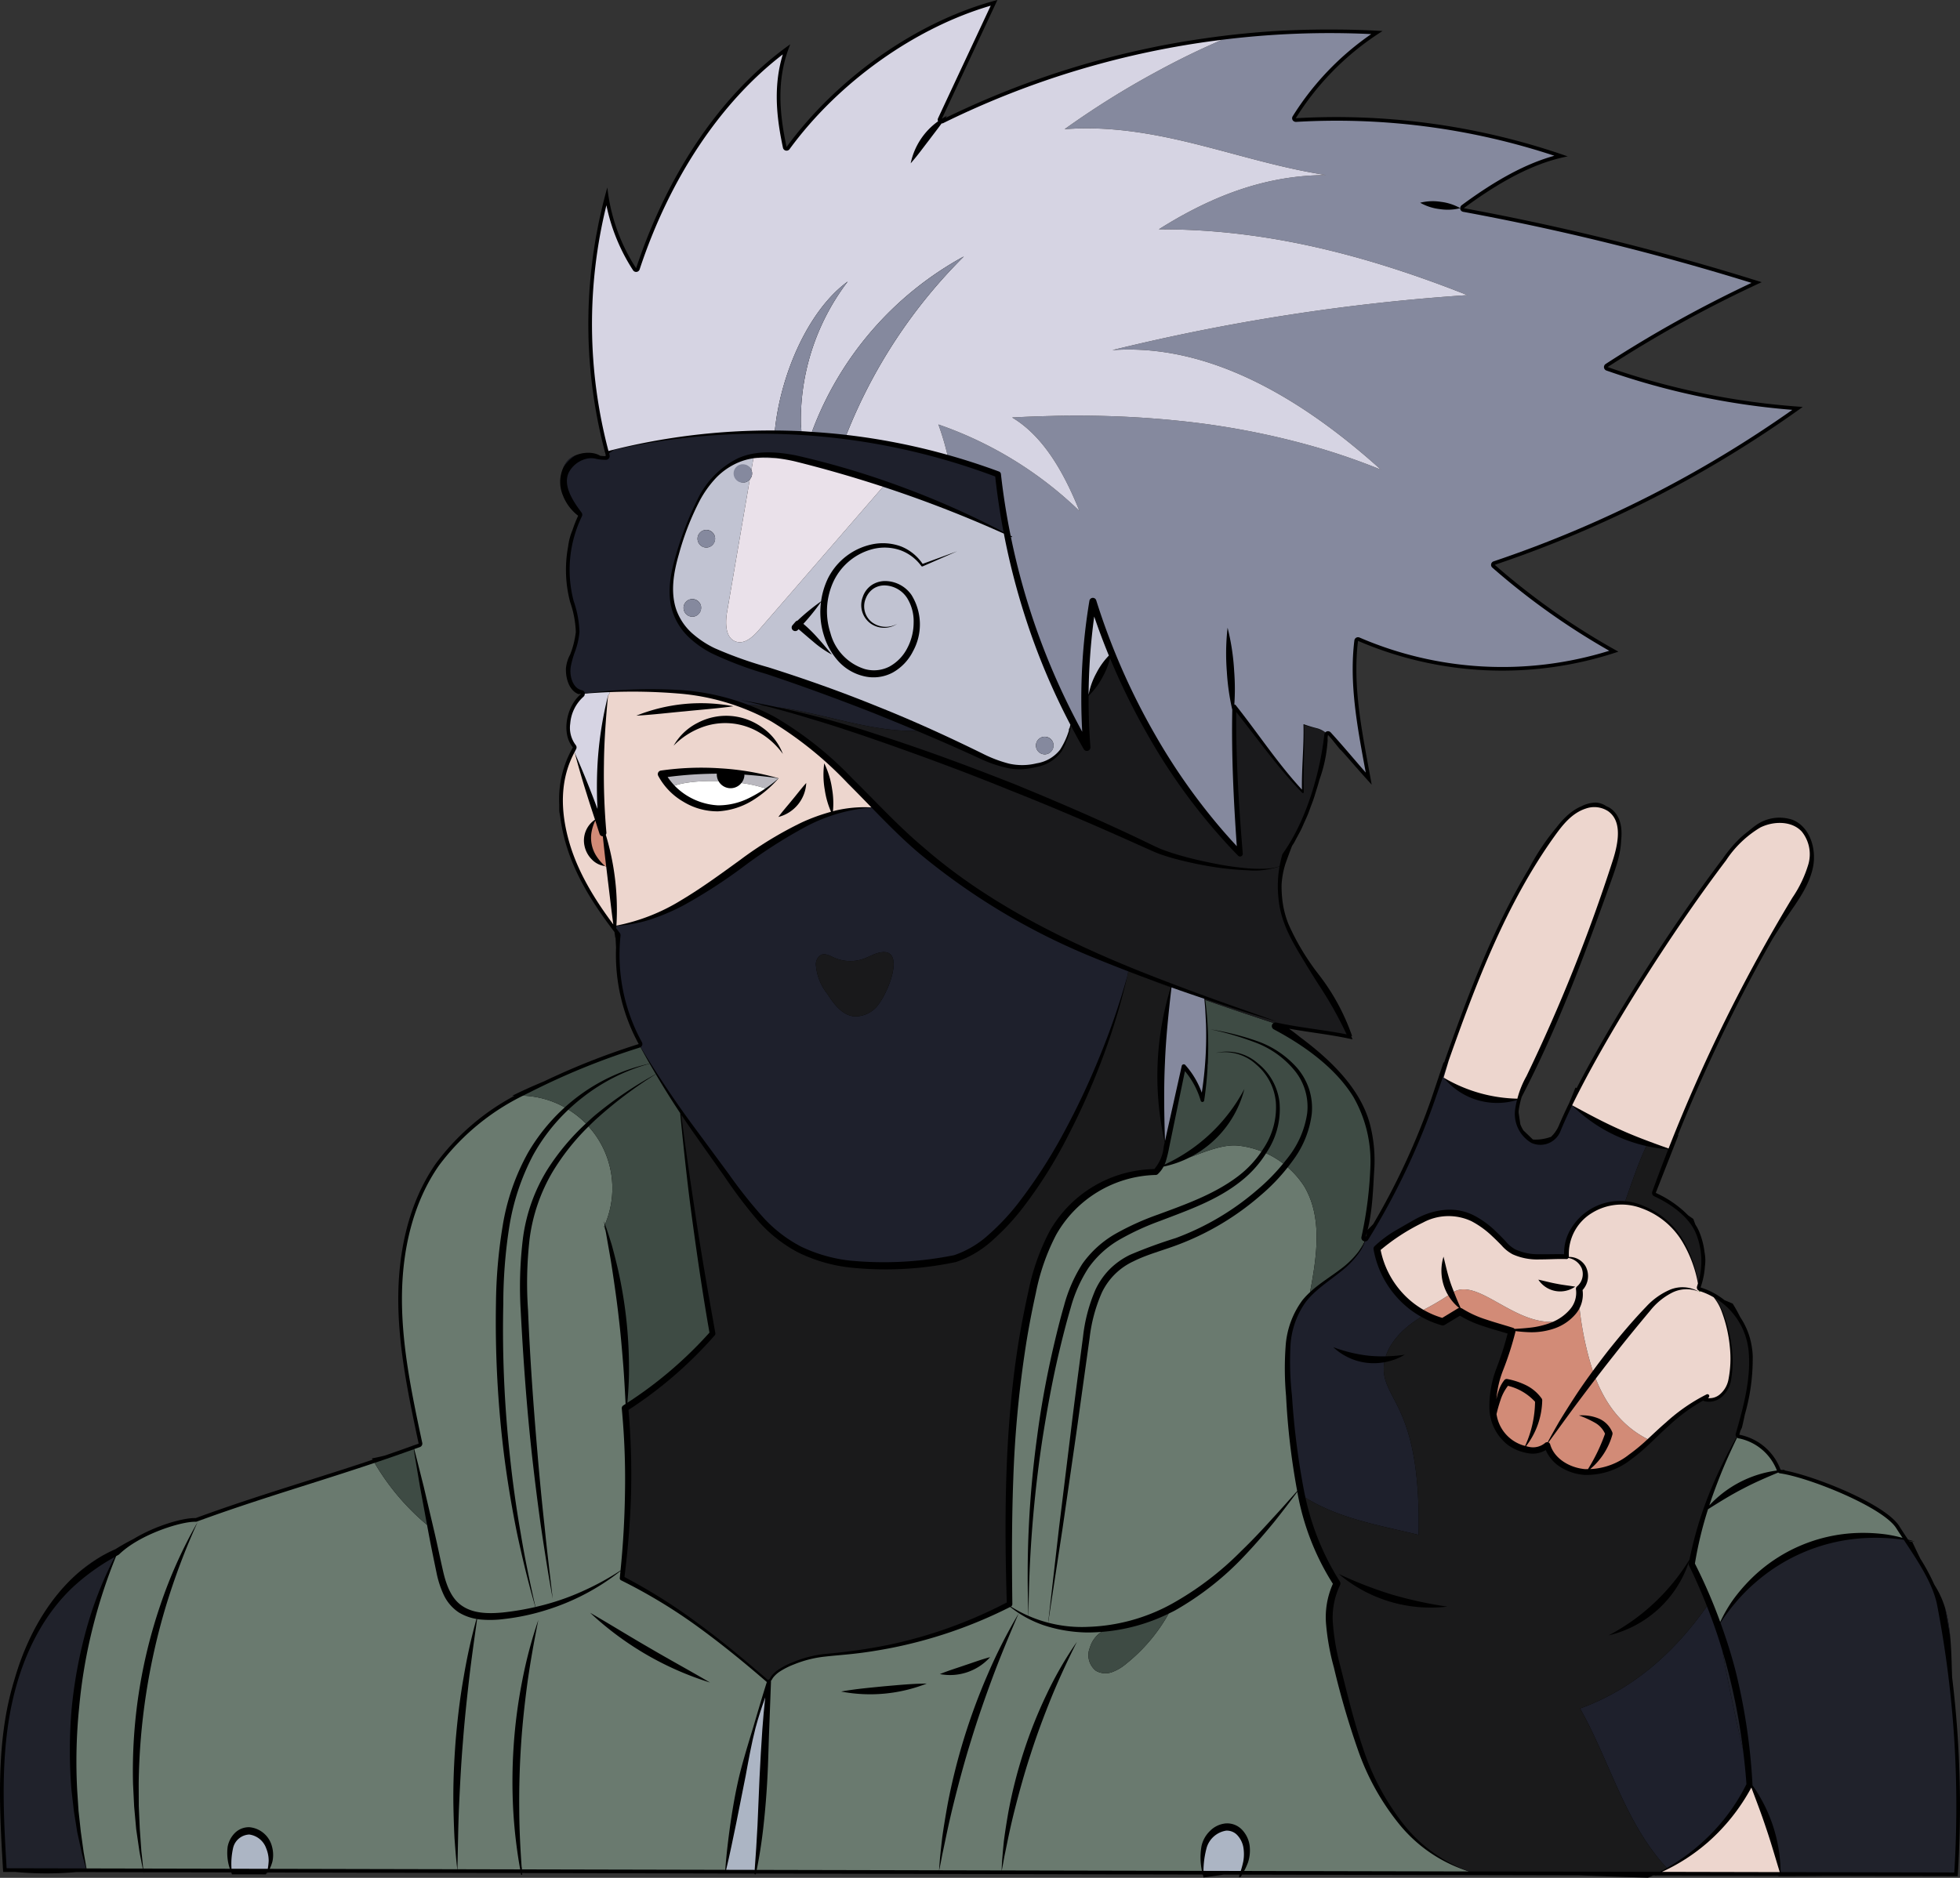<svg xmlns="http://www.w3.org/2000/svg" viewBox="0 0 499.889 479.057"><rect x="0" y="0" width="499.889" height="479.057" fill="#333333" stroke="none"/><defs><style>.cls-1{fill:none;}.cls-2{fill:#6a7a6f;}.cls-3{fill:#3e4b44;}.cls-4{fill:#1a1a1b;}.cls-5{fill:#edd6ce;}.cls-6{fill:#d6d4e3;}.cls-7{fill:#1e202c;}.cls-8{fill:#1a1a1c;}.cls-9{fill:#c1c3d2;}.cls-10{fill:#bab8bf;}.cls-11{fill:#fff;}.cls-12{fill:#25ff0d;}.cls-13{fill:#d28b77;}.cls-14{fill:#20222b;}.cls-15{fill:#85899e;}.cls-16{fill:#19191b;}.cls-17{fill:#eae1ea;}.cls-18{fill:#acb5c4;}</style></defs><g id="katman_2" data-name="katman 2"><g id="katman_1-2" data-name="katman 1"><path d="M499.333,478.195a271.76,271.76,0,0,0-1.453-50.319c-.199-5.122-.174-10.261-1.204-15.276a23.47,23.47,0,0,0-3.326-8.321,51.815,51.815,0,0,0-3.555-6.617c-.625-1.252-1.311-2.673-2.068-4.313-.277-.079-.558-.127-.836-.201l-.078-.118c.527.089,1.057.154,1.581.26-.58-.209-1.177-.36-1.766-.541-.759-1.148-1.505-2.281-2.192-3.376-3.626-5.775-21.954-12.953-29.514-14.298.131-.054.258-.108.39-.163-.273.015-.54.066-.812.089-.12-.019-.264-.05-.377-.066a14.077,14.077,0,0,0-10.524-8.927c.094-.33.186-.662.28-.992.136-.276.265-.554.401-.829l.001-.002s.324-1.353.747-3.371a51.16,51.16,0,0,0,1.996-14.194,13.884,13.884,0,0,0-.157-2.47,18.656,18.656,0,0,0-3.031-8.144,39.032,39.032,0,0,0-1.925-3.445l-2.092-.886a18.626,18.626,0,0,0-6.066-3.221l-.029-.025a19.854,19.854,0,0,0,1.104-5.37,10.636,10.636,0,0,0-.089-3.564,19.845,19.845,0,0,0-1.365-5.28,12.264,12.264,0,0,0-.987-1.848c-.183-.471-.339-.952-.532-1.419l-1.287-.892a27.315,27.315,0,0,0-8.277-5.735l.001-.004,5.776-14.722-.111-.051a417.465,417.465,0,0,1,19.537-41.744q2.221-4.128,4.544-8.202c1.217-1.939,2.447-3.869,3.737-5.756,2.681-3.92,5.623-7.865,6.6-12.513s-.691-10.263-5.056-12.137a10.338,10.338,0,0,0-9.422,1.292c-.642.462-1.262.953-1.863,1.464a27.932,27.932,0,0,0-2.55,2.154c-.103.099-.191.213-.292.314a27.915,27.915,0,0,0-2.382,2.7c-.47.603-.945,1.203-1.366,1.845-13.539,17.858-28.607,41.72-37.324,58.627l-.309-.143s-.679,1.758-1.607,3.957c-.981,2.011-1.819,3.856-2.556,5.58a8.65,8.65,0,0,1-2.055,3.022,11.325,11.325,0,0,1-4.634.695h0l0,0-2.404-2.308a7.596,7.596,0,0,1-.804-1.605l-.441-3.006c.008-.142,0-.282.016-.425a22.859,22.859,0,0,1,.781-3.545c9.308-17.886,16.144-36.466,22.942-55.459,1.155-3.228,2.309-6.596,2.414-9.977.358-3.228-.155-6.35-2.774-8.202a7.277,7.277,0,0,0-.993-.501,5.34,5.34,0,0,0-2.72-.934,8.578,8.578,0,0,0-3.793,1.029c-.107.047-.224.08-.329.13-.029.014-.055.032-.084.046a12.12,12.12,0,0,0-2.019,1.254c-.243.184-.479.376-.71.575a20.367,20.367,0,0,0-2.404,2.479c-.239.289-.472.583-.701.88a59.288,59.288,0,0,0-7.022,10.517c-9.218,15.334-15.606,32.412-21.599,49.401l-.143-.026-3.139,9.351A180.82,180.82,0,0,1,350.23,312.288l-1.436,1.469c1.197-4.642,1.394-10.052,1.652-14.621a37.046,37.046,0,0,0-1.017-12.224c-2.411-9.274-10.191-16.629-17.874-22.354-.904-.745-1.847-1.437-2.788-2.131,5.356.956,11.016,1.56,16.193,2.725l0,0h0c-.102-.283-.237-.578-.351-.866.079.011.16.02.239.031a54.686,54.686,0,0,0-8.625-15.848,61.955,61.955,0,0,1-7.419-12.298c-.065-.158-.14-.311-.202-.47-.019-.045-.035-.092-.054-.137a23.688,23.688,0,0,1-1.542-6.489,27.795,27.795,0,0,1-.14-3.441,21.848,21.848,0,0,1,.977-5.269c.535-1.527,1.101-3.043,1.683-4.552.163-.267.341-.51.5-.782.238-.407.448-.85.677-1.269.411-.754.83-1.498,1.212-2.287.249-.514.469-1.055.705-1.582.329-.731.667-1.452.972-2.203.231-.569.431-1.155.648-1.734.275-.734.56-1.461.812-2.206.205-.606.38-1.218.569-1.829.227-.732.465-1.46.67-2.196.066-.237.125-.473.189-.71a36.46,36.46,0,0,0,2.125-10.115c.204.208.423.399.616.618-.193-.227-.413-.426-.617-.642.007-.205-.011-.4-.01-.602.004-.03.01-.063.014-.093l-.015-.006,0,0c.028-.231.072-.474.097-.704.331.362.635.715.958,1.073l2.144,2.672c.029-.237,4.103,4.651,8.051,8.961l0-.001.001.001c-2.16-12.118-4.992-24.467-3.488-36.684a93.005,93.005,0,0,0,66.409,2.751,180.306,180.306,0,0,1-31.539-22.15,296.779,296.779,0,0,0,78.551-40.284,188.654,188.654,0,0,1-49.758-10.172,311.725,311.725,0,0,1,39.289-21.65,639.207,639.207,0,0,0-75.97-18.88c6.808-5.028,14.715-9.986,22.951-12.359,1.178-.339,2.362-.626,3.551-.852h0l0,0a178.887,178.887,0,0,0-64.671-9.944q-2.342.073-4.684.205A70.067,70.067,0,0,1,352.615,7.918c-2.837-.174-5.674-.278-8.509-.343-.933-.022-1.865-.025-2.798-.035q-3.047-.032-6.089.017c-.891.015-1.782.028-2.674.054-2.796.08-5.589.2-8.376.385l-.04.002c-5.798.386-11.571,1.014-17.311,1.85q-1.604.232-3.204.485c-.893.143-1.786.286-2.677.44q-2.895.498-5.775,1.067c-.393.079-.784.166-1.177.247q-2.723.558-5.43,1.187c-.44.102-.88.202-1.319.307q-6.593,1.567-13.078,3.536c-.209.063-.417.126-.626.19q-6.647,2.037-13.161,4.49-.269.101-.538.203-6.404,2.43-12.659,5.256-.514.232-1.026.466-2.525,1.156-5.023,2.374c.126-.186.255-.362.379-.553v0c-.443.226-.862.486-1.28.746C245.221,19.576,249.37,10.75,254.384,0l0,0V0c-20.798,5.469-41.083,20.14-53.775,37.501-1.93-9.091-2.559-17.603.953-26.208l0,0,0,0c-18.976,13.468-32.019,35.044-39.319,57.14a46.98,46.98,0,0,1-7.343-20.627l0,.001,0-.001q-.589,2.076-1.106,4.167c-.221.891-.416,1.787-.617,2.682-.112.499-.237.995-.343,1.494-.226,1.063-.425,2.13-.624,3.197-.062.336-.136.67-.195,1.007-.201,1.13-.376,2.264-.546,3.398-.041.274-.091.547-.131.822-.17,1.186-.314,2.374-.451,3.562-.026.223-.059.446-.083.669-.133,1.216-.241,2.434-.339,3.653-.016.198-.038.395-.053.593-.094,1.238-.163,2.477-.22,3.717-.008.179-.022.358-.03.537-.053,1.252-.081,2.504-.097,3.757-.002.168-.01.335-.011.502-.011,1.269.002,2.538.028,3.807.003.15.002.3.005.45.031,1.276.087,2.55.156,3.825.008.145.011.289.02.434.074,1.286.173,2.571.286,3.855.012.131.019.262.031.393.118,1.293.26,2.584.418,3.874.015.122.026.243.042.365.162,1.294.348,2.587.549,3.877.018.117.034.234.052.352q.31,1.945.683,3.883c.021.108.039.217.06.326q.377,1.948.819,3.887c.023.1.043.201.066.301q.445,1.948.955,3.884c.018.067.032.134.05.201-.398.104-.799.191-1.197.298.401-.099.804-.177,1.206-.273.081.308.152.618.236.926l-.189.134a8.939,8.939,0,0,1-1.243-.086c-2.399-1.493-6.688-.709-8.482,1.419a8.82,8.82,0,0,0-1.038,8.689,12.004,12.004,0,0,0,3.889,5.187,32.155,32.155,0,0,0-1.459,3.701,14.914,14.914,0,0,0-1.084,4.077,32.213,32.213,0,0,0,.496,14.232,25.874,25.874,0,0,1,1.45,7.646,22.807,22.807,0,0,1-1.447,5.76,9.086,9.086,0,0,0-1.073,3.522c-.082,2.563.8,5.614,3.181,6.565h0c.229-.022.46-.03.689-.051-3.693,2.992-5.166,10.02-2.098,13.645a26.489,26.489,0,0,0-3.472,14.658c-.003.575-.025,1.149.017,1.728.059.466.164.923.238,1.386a44.417,44.417,0,0,0,1.519,7.119c2.427,8.156,7.129,15.431,12.299,22.203.081.537.153,1.072.24,1.611.014-.125.017-.25.03-.375l.141,2.737a47.481,47.481,0,0,0,5.779,24.608,182.408,182.408,0,0,0-24.121,9.51c-2.894,1.203-5.668,2.438-8.18,3.712.205-.017.406-.007.611-.018a60.371,60.371,0,0,0-20.01,17.226c-7.047,10.086-9.684,22.728-9.624,35.032s2.635,24.441,5.197,36.475c-.457.168-.913.322-1.37.488-.032-.118-.06-.237-.092-.355.018.123.041.244.059.367q-3.615,1.312-7.223,2.545c-1.089.275-2.184.525-3.291.722.061.11.129.215.191.324-.836.28-1.672.57-2.508.846-5.076,1.674-10.147,3.278-15.217,4.886-9.125,2.894-18.252,5.803-27.419,9.176-3.113-.121-10.244,1.913-15.844,5.321-1.583.806-3.125,1.671-4.617,2.607-13.229,5.768-21.699,19.149-25.732,33.167a77.453,77.453,0,0,0-2.407,10.397C-.73,451.56.033,464.612.801,477.542l3.091.007a86.26,86.26,0,0,0,15.584.034l2.738.006c.018.062.033.124.051.185l-.033-.185,14.358.031c.026.127.048.254.074.38-.012-.127-.028-.253-.04-.38l22.364.049c.069.162.115.33.19.489l8.635.009c.086-.153.131-.321.208-.478l.081,0c-.029.123-.044.248-.076.371.083-.117.135-.25.213-.37l64.591.141c.023.122.04.246.063.368l.003.016a.132.132,0,0,0,.261-.03l-.014-.353,59.274.129a.201.201,0,0,0,.178.205.204.204,0,0,0,.224-.183l.001-.009,0,0,.003-.014,113.957.248c.067.25.11.504.189.751l0,.001h0l5.162-.74,4.023.009c-.031.088-.054.179-.086.267-.011.022-.011.048-.024.069a.217.217,0,0,0,.023.21c-.022.087-.043.17-.074.282.043-.074.073-.154.114-.23.01.009.012.024.024.031a.229.229,0,0,0,.316-.076l.035-.058c.106-.159.188-.332.288-.494l85.893.187,17.624.6h0l.006-.002c.453-.165.883-.378,1.33-.556l.556.001c-.025.013-.05.027-.075.04.19-.017.38-.023.569-.039l30.884.067c.009.028.017.056.026.083q6.239.009,12.446-.056l33.28.073C499.321,478.484,499.324,478.339,499.333,478.195Zm-150.86-162.976c-.079.129-.154.26-.233.389.132-.389.273-.77.387-1.173C348.579,314.697,348.54,314.962,348.473,315.219Z"/><path class="cls-1" d="M352.199,119.815a168.734,168.734,0,0,0-16.706-5.787,168.736,168.736,0,0,1,16.706,5.787Z"/><path class="cls-1" d="M271.524,32.953l0,0a77.286,77.286,0,0,1,8.772-.152A77.283,77.283,0,0,0,271.524,32.953Z"/><path class="cls-1" d="M283.708,89.313h0q2.403-.17,4.786-.142Q286.111,89.146,283.708,89.313Z"/><path class="cls-1" d="M292.473,34.1c-2.423-.404-4.867-.735-7.34-.968C287.606,33.364,290.05,33.695,292.473,34.1Z"/><path class="cls-1" d="M333.249,43.791c-2.158-.417-4.303-.884-6.44-1.388C328.946,42.906,331.091,43.373,333.249,43.791Z"/><path class="cls-1" d="M270.305,106.065q3.04-.047,6.073-.028Q273.345,106.017,270.305,106.065Z"/><path class="cls-1" d="M270.305,106.065c-.859.013-1.719.046-2.579.067h0C268.586,106.111,269.446,106.078,270.305,106.065Z"/><path class="cls-1" d="M316.638,39.813c-3.352-.897-6.705-1.803-10.075-2.661C309.933,38.01,313.286,38.916,316.638,39.813Z"/><path class="cls-1" d="M294.326,18.646c2.986-1.63,6.001-3.208,9.06-4.697C300.327,15.439,297.312,17.017,294.326,18.646Z"/><path class="cls-1" d="M155.195,115.095c.049.184.092.369.142.553q.609-.431,1.22-.861C156.103,114.889,155.649,114.989,155.195,115.095Z"/><path class="cls-1" d="M311.679,10.147h0c-2.788,1.217-5.559,2.471-8.292,3.802C306.12,12.618,308.891,11.364,311.679,10.147Z"/><path class="cls-2" d="M347.987,316.673a.886.886,0,0,1-.125-.026,17.173,17.173,0,0,1-.922,1.963A11.237,11.237,0,0,0,347.987,316.673Z"/><path class="cls-2" d="M115.639,460.661c-.089-5.507.146-11.016.563-16.508.462-5.489,1.102-10.966,2.065-16.388q1.253-7.457,3.253-14.758a12.728,12.728,0,0,1-4.508-1.665,10.948,10.948,0,0,1-3.88-4.557,24.878,24.878,0,0,1-1.779-5.479c-.76-3.67-1.514-7.279-2.187-10.94l-.251-1.355a60.643,60.643,0,0,1-13.38-15.817c-5.687,1.906-11.354,3.716-16.905,5.476-9.297,2.948-18.912,5.996-28.401,9.487a.853.853,0,0,1-.361.057c-3.641-.093-14.187,3.183-19.463,8.299a.938.938,0,0,1-.214.156c-.197.104-.385.225-.581.332a135.776,135.776,0,0,0-5.853,17.804,132.778,132.778,0,0,0-3.572,20.811,136.701,136.701,0,0,0-.497,21.114l.35,5.282.573,5.268.726,5.258.729,4.115,14.343.031c-.289-1.449-.577-2.898-.845-4.354l-.831-5.726-.52-5.768-.284-5.789A131.239,131.239,0,0,1,40.92,409.394a119.741,119.741,0,0,1,9.474-21.087,174.443,174.443,0,0,0-8.107,21.526,164.625,164.625,0,0,0-6.916,45.202l.024,5.743.253,5.743.408,5.743c.172,1.468.321,2.943.468,4.418l22.098.048a12.633,12.633,0,0,1-.558-5.638,6.769,6.769,0,0,1,1.792-3.438,5.027,5.027,0,0,1,3.807-1.512,6.547,6.547,0,0,1,5.708,4.925,8.024,8.024,0,0,1,.134,3.723,9.328,9.328,0,0,1-.728,1.962l47.85.104c-.322-2.64-.508-5.291-.713-7.944C115.779,466.165,115.694,463.414,115.639,460.661Z"/><path class="cls-2" d="M158.581,359.327a.84.84,0,0,1,.372-.78c.203-.128.4-.265.602-.395-.167-3.18-.332-6.351-.569-9.511-.332-4.147-.674-8.286-1.17-12.409-.452-4.128-1.055-8.237-1.671-12.352-.312-2.057-.663-4.109-1.035-6.16l-.522-2.988a7.155,7.155,0,0,0-.511-1.788c.053-.117.085-.241.136-.359l-.182-1.044c.1.263.181.531.276.795a23.499,23.499,0,0,0-4.2-24.968,58.916,58.916,0,0,0-9.178,11.596,44.948,44.948,0,0,0-5.852,17.051,99.791,99.791,0,0,0-.4,18.279c.495,12.287,1.385,24.561,2.44,36.819q.772,9.196,1.784,18.373c.607,6.126,1.357,12.237,2.067,18.357-1.131-6.057-2.063-12.148-2.979-18.243q-1.282-9.155-2.308-18.346c-1.355-12.256-2.232-24.559-2.876-36.877a101.479,101.479,0,0,1,.585-18.601A44.13,44.13,0,0,1,139.7,298.222a59.635,59.635,0,0,1,9.729-11.607,23.811,23.811,0,0,0-4.45-3.543,47.529,47.529,0,0,0-9.044,11.669,59.125,59.125,0,0,0-6.059,18.317,127.081,127.081,0,0,0-1.51,19.438,296.573,296.573,0,0,0,1.701,39.12q1.022,9.748,2.715,19.42c1.042,6.343,2.362,12.639,3.785,18.918.824-.19,1.645-.391,2.461-.611a62.681,62.681,0,0,0,10.355-3.781,68.176,68.176,0,0,0,8.878-4.919q.989-9.823,1.136-19.7A190.985,190.985,0,0,0,158.581,359.327Z"/><path class="cls-2" d="M108.061,379.215l2.548,10.846c.867,3.604,1.59,7.271,2.421,10.855.812,3.515,2.123,7.055,4.994,8.861,2.836,1.864,6.634,1.922,10.205,1.58a69.76,69.76,0,0,0,8.318-1.398c-1.819-6.178-3.322-12.448-4.669-18.752q-1.964-9.645-3.244-19.421a274.277,274.277,0,0,1-2.141-39.328,128.788,128.788,0,0,1,1.705-19.693,57.028,57.028,0,0,1,6.485-18.726,48.467,48.467,0,0,1,9.363-11.543,23.545,23.545,0,0,0-10.661-2.978,59.605,59.605,0,0,0-21.43,17.813c-6.236,8.925-9.506,20.852-9.44,34.468.06,12.255,2.662,24.471,5.178,36.285a.938.938,0,0,1-.594,1.075c-.485.178-.972.343-1.457.519l.009.04C106.485,372.877,107.255,376.05,108.061,379.215Z"/><path class="cls-2" d="M332.686,302.719a22.59,22.59,0,0,0-4.259-4.934,48.368,48.368,0,0,1-6.82,7.079,69.26,69.26,0,0,1-21.146,12.665c-3.869,1.476-7.838,2.468-11.366,4.24a16.685,16.685,0,0,0-8.093,8.028,40.194,40.194,0,0,0-3.098,11.515l-3.383,24.232-3.5,24.227-3.694,24.188a33.796,33.796,0,0,0,10.175,1.067,47.416,47.416,0,0,0,21.291-5.833,78.879,78.879,0,0,0,17.799-13.539c2.708-2.608,5.293-5.356,7.821-8.159,2.18-2.338,4.286-4.747,6.426-7.129a182.294,182.294,0,0,1-2.832-24.226,78.347,78.347,0,0,1-.122-12.587,22.244,22.244,0,0,1,4.3-11.87,19.561,19.561,0,0,1,1.93-2.04C335.834,320.588,337.344,310.649,332.686,302.719Z"/><path class="cls-2" d="M369.5,270.517q-.125.354-.25.708l.039.007C369.359,270.993,369.428,270.755,369.5,270.517Z"/><path class="cls-2" d="M188.648,452.661c1.005-4.03,2.241-7.999,3.441-11.965,1.143-3.868,2.273-7.738,3.487-11.593-5.714-4.946-11.565-9.735-17.678-14.162a135.772,135.772,0,0,0-19.51-11.795.57.57,0,0,1-.316-.573l.002-.012c.065-.592.113-1.184.173-1.776a58.219,58.219,0,0,1-18.819,9.92,57.204,57.204,0,0,1-11.019,2.337,27.228,27.228,0,0,1-5.744.119c-.328-.025-.651-.083-.976-.133-.703,4.988-1.413,9.96-2,14.943-.619,5.44-1.206,10.877-1.618,16.33-.456,5.45-.739,10.911-.989,16.38-.12,2.735-.197,5.473-.248,8.214l-.172,7.961,16.008.035a126.598,126.598,0,0,1-1.768-14.984,134.64,134.64,0,0,1,.101-16.439,130.076,130.076,0,0,1,2.114-16.301,115.899,115.899,0,0,1,4.172-15.865c-1.065,5.36-2.039,10.714-2.785,16.095-.716,5.385-1.31,10.778-1.641,16.193-.353,5.412-.484,10.837-.429,16.266.019,4.873.278,9.747.62,14.627l.027-.28.027.689,51.868.113c.3-4.061.792-8.094,1.363-12.121C186.95,460.786,187.67,456.696,188.648,452.661Zm-38.153-41.242h0c5.159,2.978,10.135,6.084,15.233,9.016,5.07,2.98,10.229,5.771,15.365,8.79A79.131,79.131,0,0,1,150.495,411.419Z"/><path class="cls-2" d="M485.566,392.831l-.004-.006c-.024-.003-.047-.008-.07-.012C485.516,392.819,485.541,392.825,485.566,392.831Z"/><path class="cls-2" d="M316.494,301.334c-6.121,4.88-13.551,7.426-20.596,10.13a66.38,66.38,0,0,0-10.219,4.69,24.964,24.964,0,0,0-8.09,7.327,36.32,36.32,0,0,0-4.507,10.124c-1.069,3.611-2.005,7.299-2.883,10.981-1.767,7.373-3.111,14.842-4.303,22.334a314.079,314.079,0,0,0-3.58,45.304,33.803,33.803,0,0,0,5.011,1.733l2.784-24.309,2.981-24.296c.974-8.106,2.06-16.177,3.124-24.288a41.814,41.814,0,0,1,3.172-12.047,18.994,18.994,0,0,1,3.649-5.25,19.252,19.252,0,0,1,5.223-3.676,123.209,123.209,0,0,1,11.575-4.239A67.559,67.559,0,0,0,320.547,303.64a51.172,51.172,0,0,0,6.736-6.817,22.63,22.63,0,0,0-4.37-2.622A27.959,27.959,0,0,1,316.494,301.334Z"/><path class="cls-2" d="M295.259,299.56a.776.776,0,0,1-.488.182,30.014,30.014,0,0,0-25.438,15.322,55.183,55.183,0,0,0-5.148,14.803c-1.141,5.182-2.131,10.402-2.885,15.659a283.089,283.089,0,0,0-2.866,31.748c-.403,10.634-.376,21.291-.24,31.95l0,.012a.695.695,0,0,1-.367.617,33.768,33.768,0,0,0,4.483,2.368,260.135,260.135,0,0,1,2.176-45.505c.979-7.563,2.353-15.077,4.059-22.516.859-3.722,1.768-7.417,2.829-11.107a38.08,38.08,0,0,1,4.671-10.667,26.479,26.479,0,0,1,8.72-7.82,68.015,68.015,0,0,1,10.526-4.743c7.127-2.628,14.321-5.18,20.313-9.675a26.645,26.645,0,0,0,6.149-6.464A22.586,22.586,0,0,0,315.93,292.27c-3.712-.455-8.274,1.41-12.508,2.989a26.926,26.926,0,0,1-6.661,2.346A7.31,7.31,0,0,1,295.259,299.56Z"/><path class="cls-2" d="M423.856,477.527l.064,0c.063-.035.126-.071.189-.106C424.026,477.46,423.939,477.489,423.856,477.527Z"/><path class="cls-2" d="M436.907,381.248c-.34.925-.641,1.863-.952,2.798a28.543,28.543,0,0,1,17.237-8.901,13.211,13.211,0,0,0-9.772-8.216.925.925,0,0,1-.382-.177c-.934,1.941-1.85,3.891-2.713,5.861C439.079,375.452,437.962,378.342,436.907,381.248Z"/><path class="cls-2" d="M356.913,465.417a62.55,62.55,0,0,1-10.599-19.07,206.626,206.626,0,0,1-6.103-20.934,61.358,61.358,0,0,1-1.98-10.831,20.848,20.848,0,0,1,1.715-10.536,64.756,64.756,0,0,1-8.989-23.001c-.03-.157-.051-.314-.081-.471q-2.819,3.804-5.765,7.518c-2.397,2.936-4.878,5.812-7.494,8.576a75.316,75.316,0,0,1-17.932,14.171c-.533.286-1.078.543-1.621.808a43.579,43.579,0,0,1-10.837,12.786,11.836,11.836,0,0,1-3.634,2.15,4.875,4.875,0,0,1-4.093-.36,5.093,5.093,0,0,1-1.522-5.925,7.195,7.195,0,0,1,2.942-3.985c-1.131.086-2.266.143-3.405.147a37.13,37.13,0,0,1-11.332-1.85,28.689,28.689,0,0,1-8.532-4.665,117.677,117.677,0,0,1-30.949,10.578c-2.7.505-5.41.954-8.138,1.269-2.725.337-5.47.513-8.169.823a28.928,28.928,0,0,0-7.854,1.974,19.551,19.551,0,0,0-3.605,1.802,7.512,7.512,0,0,0-1.498,1.275,4.138,4.138,0,0,0-.549.783l-.061.106a.64.64,0,0,1-.15.185c-.026.022-.056.04-.083.06a.468.468,0,0,1,.045.153l-.002.045-.462,12.256c-.159,4.086-.236,8.179-.453,12.273q-.319,6.14-.997,12.272-.614,5.646-1.732,11.225l46.514.101c.164-2.805.483-5.595.801-8.391.407-2.86.88-5.711,1.4-8.556a157.419,157.419,0,0,1,10.229-33.101,133.671,133.671,0,0,1,7.85-15.442c-2.283,5.301-4.502,10.605-6.519,15.981-1.996,5.383-3.897,10.796-5.568,16.282-1.712,5.473-3.196,11.015-4.582,16.586-.686,2.788-1.315,5.591-1.903,8.406l-.892,4.225q-.367,2.006-.788,4.01l15.924.035c.086-2.501.325-4.992.573-7.486.336-2.575.744-5.143,1.202-7.703a121.793,121.793,0,0,1,3.865-15.117,118.3,118.3,0,0,1,5.78-14.495,93.92,93.92,0,0,1,7.771-13.497c-2.321,4.639-4.505,9.313-6.459,14.079-1.933,4.774-3.741,9.592-5.31,14.492-1.608,4.887-2.977,9.849-4.238,14.844-.625,2.5-1.187,5.016-1.705,7.545l-.782,3.797q-.309,1.77-.662,3.541l51.05.111a16.838,16.838,0,0,1-.098-6.368,7.686,7.686,0,0,1,2.104-3.767,6.497,6.497,0,0,1,4.027-1.962,5.23,5.23,0,0,1,4.28,1.698,7.272,7.272,0,0,1,1.861,4.004,9.869,9.869,0,0,1-.41,4.218,16.434,16.434,0,0,1-.993,2.202l57.314.125c-.671-.208-1.331-.441-1.982-.693A37.062,37.062,0,0,1,356.913,465.417ZM214.525,431.526c3.675-.667,7.277-.966,10.892-1.334,3.62-.31,7.215-.681,10.951-.701A39.43,39.43,0,0,1,214.525,431.526Zm25.197-4.452c2.204-.914,4.288-1.521,6.37-2.254,2.099-.683,4.124-1.464,6.433-2.07A13.735,13.735,0,0,1,239.722,427.075Z"/><path class="cls-2" d="M435.625,385.015a95.746,95.746,0,0,0-3.344,13.87,134.388,134.388,0,0,1,6.451,14.898,37.969,37.969,0,0,1,3.077-5.382,44.084,44.084,0,0,1,4.854-5.693,40.535,40.535,0,0,1,27.057-11.635,43.911,43.911,0,0,1,7.471.39,37.99,37.99,0,0,1,4.044.859c-.541-.824-1.095-1.656-1.594-2.451-3.41-5.43-22.48-13.032-29.645-14.007a.931.931,0,0,1-.467-.208c-3.079,1.286-6.063,2.571-8.948,4.097C441.518,381.322,438.61,383.131,435.625,385.015Z"/><path class="cls-3" d="M147.895,279.356a46.946,46.946,0,0,1,17.799-8.008q-1.196-2.091-2.347-4.208a.91.91,0,0,1-.166.096,181.976,181.976,0,0,0-28.154,11.469c-.557.254-1.095.542-1.643.813a23.545,23.545,0,0,1,10.661,2.978A48.425,48.425,0,0,1,147.895,279.356Z"/><path class="cls-3" d="M144.979,283.072a23.811,23.811,0,0,1,4.45,3.543c.847-.786,1.693-1.573,2.586-2.31a96.903,96.903,0,0,1,15.24-10.289c-.523-.886-1.048-1.77-1.558-2.664a48.444,48.444,0,0,0-17.25,8.732C147.238,281.023,146.087,282.026,144.979,283.072Z"/><path class="cls-3" d="M150.107,287.369a23.499,23.499,0,0,1,4.2,24.968c.615,1.708,1.153,3.441,1.699,5.176.556,2.021,1.069,4.054,1.556,6.096a114.644,114.644,0,0,1,2.859,24.977c.031,3.096-.141,6.186-.412,9.269a103.873,103.873,0,0,0,20.938-17.894c-1.64-9.325-3.015-18.694-4.295-28.072-1.274-9.282-2.264-18.6-3.176-27.92q-3.247-4.886-6.217-9.948a106.68,106.68,0,0,0-14.642,10.972C151.748,285.753,150.927,286.561,150.107,287.369Z"/><path class="cls-3" d="M154.077,312.944a7.155,7.155,0,0,1,.511,1.788l-.375-2.147C154.162,312.703,154.13,312.827,154.077,312.944Z"/><path class="cls-3" d="M308.049,271.244c.007.247.012.452.013.587-.02.187-.06.371-.083.558-.165,2.793-.442,5.581-.859,8.354a.454.454,0,0,1-.887.047l-.004-.015a20.814,20.814,0,0,0-4.018-7.522l-2.617,12.669-1.421,6.879a29.227,29.227,0,0,1-.852,3.498,7.319,7.319,0,0,1-.304.798,43.775,43.775,0,0,0,20.359-19.29,26.987,26.987,0,0,1-13.955,17.451c4.234-1.579,8.796-3.444,12.508-2.989a22.586,22.586,0,0,1,5.824,1.456c.405-.598.806-1.198,1.162-1.829a18.765,18.765,0,0,0,2.49-10.647,14.244,14.244,0,0,0-4.968-9.645,11.902,11.902,0,0,0-10.458-2.959,11.918,11.918,0,0,1,10.779,2.575,14.957,14.957,0,0,1,5.568,9.938,19.758,19.758,0,0,1-2.363,11.302c-.32.599-.689,1.168-1.051,1.741a22.63,22.63,0,0,1,4.37,2.622c.518-.631,1.031-1.266,1.518-1.921a23.698,23.698,0,0,0,4.584-10.854,14.637,14.637,0,0,0-3.268-11.031,23.67,23.67,0,0,0-9.679-6.968,76.839,76.839,0,0,0-11.698-3.453,68.846,68.846,0,0,1,11.882,2.994,24.369,24.369,0,0,1,10.203,6.848,16.141,16.141,0,0,1,3.074,5.463,15.894,15.894,0,0,1,.66,6.265,24.972,24.972,0,0,1-4.58,11.557c-.495.704-1.02,1.385-1.551,2.061a22.59,22.59,0,0,1,4.259,4.934c4.658,7.93,3.148,17.869,1.43,26.922,2.42-2.248,5.259-3.938,7.816-5.891a22.636,22.636,0,0,0,4.427-4.303c.214-.267.395-.554.583-.838a17.173,17.173,0,0,0,.922-1.963c-.022-.007-.046-.005-.068-.015a.936.936,0,0,1-.564-1.07,100.444,100.444,0,0,0,2.291-18.343,32.953,32.953,0,0,0-4.356-17.397c-3.933-6.363-10.767-12.168-20.295-17.229a.936.936,0,0,1-.44-1.154.926.926,0,0,1,.382-.457c-5.798-1.905-11.62-3.85-17.419-5.888A92.993,92.993,0,0,1,308.049,271.244Z"/><path class="cls-4" d="M196.292,428.304c.02-.016.025-.031.015-.01l.066-.117a4.72,4.72,0,0,1,.619-.897,8.104,8.104,0,0,1,1.607-1.389,20.159,20.159,0,0,1,3.71-1.886,29.576,29.576,0,0,1,8.003-2.063,142.241,142.241,0,0,0,16.212-2.305,116.94,116.94,0,0,0,29.919-10.659c-.03-.027-.065-.049-.095-.076.035.025.073.045.108.07.105-.054.212-.105.317-.16-.643-21.172-.529-42.502,2.563-63.579.776-5.301,1.788-10.565,2.955-15.797a57.018,57.018,0,0,1,5.384-15.299,31.29,31.29,0,0,1,26.726-15.895,10.251,10.251,0,0,0,2.402-5.735l.249-1.117a76.882,76.882,0,0,1,1.538-39.487q-2.698-1.005-5.38-2.045c-1.821-.678-3.642-1.355-5.454-2.057l-.25,1.258-.002.008a162.725,162.725,0,0,1-6.272,20.759,179.996,179.996,0,0,1-8.806,19.867,115.803,115.803,0,0,1-11.582,18.453,59.811,59.811,0,0,1-7.466,8.051,26.764,26.764,0,0,1-9.537,5.749l-.07.018-.019.004a86.668,86.668,0,0,1-27.023,1.382,40.328,40.328,0,0,1-13.12-3.82,35.582,35.582,0,0,1-10.655-8.542,122.774,122.774,0,0,1-8.139-10.79l-7.754-10.987c-1.132-1.601-2.233-3.224-3.321-4.854,1.165,9.15,2.528,18.273,3.912,27.387,1.445,9.467,3.105,18.898,4.792,28.322a.749.749,0,0,1-.165.604,105.456,105.456,0,0,1-21.982,19.007,192.22,192.22,0,0,1,.651,21.297c-.194,7.14-.792,14.261-1.684,21.337a142.643,142.643,0,0,1,19.06,12.043c6.075,4.455,11.834,9.307,17.523,14.221a.431.431,0,0,1,.197-.092.286.286,0,0,0,.072-.054A1.683,1.683,0,0,0,196.292,428.304Z"/><path class="cls-4" d="M307.402,257.625c.054,1.038.117,2.253.183,3.555C307.547,259.994,307.484,258.809,307.402,257.625Z"/><path class="cls-5" d="M188.746,219.394a95.925,95.925,0,0,1,15.749-9.589,48.092,48.092,0,0,1,7.462-2.71,21.695,21.695,0,0,1-1.602-5.606,21.948,21.948,0,0,1-.135-6.773,21.952,21.952,0,0,1,1.986,6.477,21.69,21.69,0,0,1,.233,5.772c.267-.07.532-.15.8-.216a31.947,31.947,0,0,1,9.015-.769c-2.018-2.076-4.031-4.153-6.073-6.186a94.014,94.014,0,0,0-19.493-15.769,58.517,58.517,0,0,0-23.886-7.12,142.367,142.367,0,0,0-17.262-.346,1.569,1.569,0,0,1-.461.871c-.565,5.85-.994,11.675-1.046,17.504a166.201,166.201,0,0,0,.628,17.444.877.877,0,0,1-.156.578,66.222,66.222,0,0,1,2.707,23.171,49.394,49.394,0,0,0,16.485-6.454C178.9,226.578,183.798,222.978,188.746,219.394Zm16.883-19.643a9.42,9.42,0,0,1-7.106,8.662c1.206-1.635,2.4-2.934,3.532-4.348C203.225,202.68,204.265,201.255,205.63,199.75Zm-5.962-7.418a19.442,19.442,0,0,0-5.973-5.449,16.975,16.975,0,0,0-15.173-1.143,19.396,19.396,0,0,0-6.719,4.498,14.545,14.545,0,0,1,6.111-5.823,15.623,15.623,0,0,1,16.582,1.244A14.521,14.521,0,0,1,199.668,192.333Zm-12.606-12.159c-4.182.579-8.274.866-12.375,1.29-4.106.367-8.178.872-12.392,1.11A44.279,44.279,0,0,1,187.061,180.174Zm-19.186,17.742-.004-.009a.92.92,0,0,1,.402-1.237.941.941,0,0,1,.291-.091,72.23,72.23,0,0,1,15.149-.572,68.165,68.165,0,0,1,14.873,2.547l0,0h0l-.001.001a29.667,29.667,0,0,1-6.794,5.735,18.85,18.85,0,0,1-8.646,2.688,16.604,16.604,0,0,1-8.845-2.444A16.816,16.816,0,0,1,167.875,197.916Z"/><polygon class="cls-5" points="198.584 198.554 198.584 198.554 198.582 198.554 198.584 198.554"/><path class="cls-5" d="M154.611,221.083c-.108-.044-.214-.089-.319-.138a5.614,5.614,0,0,1-3.359-1.702,6.897,6.897,0,0,1-1.868-3.509,6.416,6.416,0,0,1,2.687-6.633c-.72-2.207-1.453-4.41-2.133-6.63-1.091-3.432-2.089-6.895-3.021-10.38-.022-.065-.042-.127-.063-.192-3.489,6.462-3.923,14.317-1.224,23.392,2.348,7.891,6.945,14.956,11.115,20.546-.528-3.813-.936-7.601-1.412-11.391C154.885,223.324,154.746,222.203,154.611,221.083Z"/><path class="cls-6" d="M150.752,202.089c.57,1.423,1.092,2.861,1.644,4.29a104.045,104.045,0,0,1,.007-11.504,93.73,93.73,0,0,1,2.678-17.443,1.569,1.569,0,0,0,.461-.871q-3.206.125-6.405.394a.917.917,0,0,1-.316.777,10.221,10.221,0,0,0-3.382,6.85,7.315,7.315,0,0,0,1.388,5.48.938.938,0,0,1,.092,1.079c-.144.245-.25.508-.385.757.022.065.042.127.063.192C148.057,195.397,149.452,198.727,150.752,202.089Z"/><path class="cls-7" d="M177.858,288.644l7.98,10.816a121.603,121.603,0,0,0,8.265,10.494,34.742,34.742,0,0,0,10.255,8.09,38.642,38.642,0,0,0,12.592,3.562,90.704,90.704,0,0,0,26.401-1.399,25.075,25.075,0,0,0,8.89-5.312,58.15,58.15,0,0,0,7.306-7.773A129.91,129.91,0,0,0,271.25,289.068a193.537,193.537,0,0,0,9.21-19.544,182.476,182.476,0,0,0,7.046-20.465l-.002.007.002-.008.25-1.258c-3.325-1.288-6.644-2.593-9.939-3.96A168.958,168.958,0,0,1,234.33,217.599c-4.272-3.631-8.182-7.612-12.058-11.6a42.768,42.768,0,0,0-17.145,5.103A126.515,126.515,0,0,0,189.84,220.916a133.249,133.249,0,0,1-15.442,10.012,55.722,55.722,0,0,1-8.504,3.64,35.512,35.512,0,0,1-8.685,1.617c-.013.205-.035.411-.05.616.306.403.617.82.916,1.206a.935.935,0,0,1,.19.671,46.364,46.364,0,0,0,5.459,27.212.937.937,0,0,1,.048.8.918.918,0,0,1-.39.429A257.431,257.431,0,0,0,177.858,288.644Zm44.996-31.1a7.307,7.307,0,0,1-4.966,1.742c-3.095-.27-5.208-3.146-6.896-5.753a13.587,13.587,0,0,1-2.903-7.345,2.784,2.784,0,0,1,1.331-2.594c1.052-.462,2.216.209,3.26.687a10.172,10.172,0,0,0,7.631.299c1.069-.391,2.068-.962,3.148-1.322C232.092,240.382,226.102,255.029,222.853,257.545Z"/><path class="cls-7" d="M239.339,108.288q.745,2.092,1.373,4.222-.628-2.129-1.373-4.222Z"/><path class="cls-7" d="M267.726,106.132c-3.196.078-6.393.193-9.592.374,3.198-.181,6.396-.296,9.592-.374Z"/><path class="cls-7" d="M241.644,116.028h0c-.29-1.178-.59-2.354-.932-3.518C241.055,113.674,241.354,114.85,241.644,116.028Z"/><path class="cls-7" d="M146.814,116.166a5.883,5.883,0,0,0-2.21,1.529,8.783,8.783,0,0,0-.895,1.54A8.762,8.762,0,0,1,146.814,116.166Z"/><path class="cls-7" d="M172.882,175.995a59.457,59.457,0,0,1,18.119,3.89c1.358.005,2.715.07,4.07.183-2.095-.533-4.196-1.044-6.312-1.502q4.747.823,9.453,1.844c12.164,1.628,24.173,6.419,35.543,5.995q-5.361-2.253-10.758-4.423c-9.107-3.576-18.291-6.957-27.574-10.054a93.071,93.071,0,0,1-13.858-5.238,25.004,25.004,0,0,1-6.141-4.371,15.825,15.825,0,0,1-3.943-6.453c-1.52-4.949-.335-10.055,1.041-14.714A83.296,83.296,0,0,1,177.9,127.415a22.438,22.438,0,0,1,10.295-10.494c4.695-2.109,10.012-1.682,14.822-.742a213.809,213.809,0,0,1,28.25,8.509,217.906,217.906,0,0,1,24.684,11.051q-1.342-7.038-2.127-14.174a170.444,170.444,0,0,0-88.089-8.601c-3.071.513-6.129,1.141-9.179,1.823q-.611.43-1.22.861c.042.157.078.314.12.471a.939.939,0,0,1-.876,1.185,11.922,11.922,0,0,1-2.456-.234,5.16,5.16,0,0,0-2.783.026,6.906,6.906,0,0,0-4.346,3.582c-1.364,3.184.912,6.879,3.32,10.068a.937.937,0,0,1,.095.974,31.296,31.296,0,0,0-2.097,21.622,26.585,26.585,0,0,1,1.48,7.851,19.411,19.411,0,0,1-1.211,5.228,24.129,24.129,0,0,0-.997,3.561c-.442,2.599.586,5.67,2.824,6.097a.939.939,0,0,1,.734.695c.01.038-.009.075-.005.114A132.844,132.844,0,0,1,172.882,175.995Z"/><path class="cls-8" d="M332.602,184.946c.252,5.718-.326,11.435-.064,17.12a.245.245,0,0,1-.233.256.254.254,0,0,1-.189-.076c-6.213-6.386-11.314-13.7-16.827-20.605-.083,12.05.681,24.092,1.674,36.111a.698.698,0,0,1-.638.753.718.718,0,0,1-.561-.212,150.553,150.553,0,0,1-22.645-30.122,173.903,173.903,0,0,1-10.016-20.255,18.309,18.309,0,0,1-1.793,4.622,18.976,18.976,0,0,1-3.664,4.966q-.039,6.546.46,13.088a.912.912,0,0,1-.843.977.922.922,0,0,1-.856-.452c-1.127-1.954-2.202-3.936-3.251-5.93a20.285,20.285,0,0,1-.926,3.364,7.985,7.985,0,0,1-.405,1.006,20.329,20.329,0,0,1-.997,2.02,10.023,10.023,0,0,1-6.237,4.038,22.76,22.76,0,0,1-3.717.613,15.307,15.307,0,0,1-3.792-.272,32.727,32.727,0,0,1-7.086-2.407c-5.373-2.493-10.79-4.853-16.235-7.142-11.37.424-23.38-4.367-35.543-5.995a240.979,240.979,0,0,1,26,7.121c11.618,3.734,23.059,7.991,34.409,12.461,11.288,4.627,22.499,9.449,33.492,14.742,1.377.655,2.749,1.355,4.1,1.903,1.393.536,2.821,1.024,4.275,1.44,2.899.855,5.855,1.548,8.829,2.133a76.183,76.183,0,0,0,8.998,1.314,38.856,38.856,0,0,0,4.541.082,12.602,12.602,0,0,0,3.494-.613,29.053,29.053,0,0,1,.679-2.961.916.916,0,0,1,.137-.284c6.334-8.886,9.625-21.517,10.592-30.377a.92.92,0,0,1,.245-.517,6.015,6.015,0,0,0-2.026-.97A31.268,31.268,0,0,1,332.602,184.946Z"/><path class="cls-8" d="M277.646,177.224l-.003.006v.009Z"/><path class="cls-8" d="M272.599,186.434c.08-.256.14-.518.21-.777l-.194.337C272.619,186.143,272.603,186.287,272.599,186.434Z"/><path class="cls-8" d="M318.288,222.019a76.863,76.863,0,0,1-9.131-.908q-4.533-.732-8.988-1.897c-1.487-.38-2.958-.836-4.422-1.353-1.488-.558-2.849-1.21-4.241-1.824-11.095-5-22.264-9.835-33.582-14.306-11.267-4.595-22.679-8.826-34.167-12.831-5.747-1.994-11.52-3.92-17.354-5.641q-5.626-1.729-11.331-3.19c-1.355-.113-2.712-.178-4.07-.183a59.422,59.422,0,0,1,6.383,2.884,89.974,89.974,0,0,1,19.998,15.816c6.048,5.944,11.737,12.203,18.172,17.595,12.674,11.06,27.5,19.41,42.845,26.34,6.712,3.048,13.562,5.801,20.47,8.407.014-.044.024-.089.038-.133-.006.047-.011.094-.016.142.988.373,1.974.752,2.964,1.119,7.903,2.993,15.904,5.732,23.872,8.571-6.167-1.778-12.279-3.729-18.362-5.768.01.078.017.157.027.235,5.799,2.038,11.621,3.983,17.419,5.888a.919.919,0,0,1,.703-.132c3.119.701,6.495,1.2,9.762,1.682,2.71.4,5.499.811,8.173,1.343a100.571,100.571,0,0,0-7.332-12.979c-1.025-1.63-2.053-3.265-3.034-4.889l-.493-.815c-3.069-5.062-5.968-9.844-6.517-16.032a28.563,28.563,0,0,1,.273-8.134A19.695,19.695,0,0,1,318.288,222.019Z"/><path class="cls-8" d="M298.61,251.836q-2.707-.969-5.4-1.977,2.682,1.043,5.38,2.045C298.597,251.881,298.603,251.858,298.61,251.836Z"/><path class="cls-9" d="M193.201,116.799c1.635-.025,3.265.011,4.893.093A23.94,23.94,0,0,0,193.201,116.799Z"/><path class="cls-9" d="M193.569,160.706c-1.515,1.749-3.602,3.678-5.811,2.993-2.748-.853-2.82-4.673-2.333-7.509l5.81-33.903a2.376,2.376,0,0,1-.893.666,2.245,2.245,0,1,1,1.296-3.019l.518-3.022a15.538,15.538,0,0,0-3.565.955,17.336,17.336,0,0,0-5.902,3.974,27.268,27.268,0,0,0-4.226,5.879,68.805,68.805,0,0,0-5.299,13.62c-1.349,4.63-2.223,9.667-.679,14.2a14.641,14.641,0,0,0,3.855,5.843,25.017,25.017,0,0,0,5.91,3.963,101.926,101.926,0,0,0,13.724,4.893c9.369,2.959,18.637,6.253,27.741,9.953,9.128,3.631,18.084,7.728,26.88,12.052a33.238,33.238,0,0,0,6.723,2.56,15.304,15.304,0,0,0,7.062-.071,9.482,9.482,0,0,0,5.988-3.479,19.997,19.997,0,0,0,2.232-4.821c.004-.147.021-.291.016-.44l.194-.337c.067-.252.136-.504.194-.759a173.357,173.357,0,0,1-11.564-27.625,180.54,180.54,0,0,1-5.409-21.141,313.104,313.104,0,0,0-30.814-11.955ZM177.333,157.19a2.246,2.246,0,1,1,1.334-2.963A2.299,2.299,0,0,1,177.333,157.19Zm3.564-17.641a2.246,2.246,0,1,1,1.334-2.963A2.299,2.299,0,0,1,180.897,139.549ZM267.209,192.31a2.246,2.246,0,1,1,1.334-2.963A2.299,2.299,0,0,1,267.209,192.31ZM244.12,140.633l-8.8,3.852a.287.287,0,0,1-.345-.092l-.009-.013a11.483,11.483,0,0,0-5.43-4.048,12.372,12.372,0,0,0-6.72-.317,15.275,15.275,0,0,0-10.207,8.258,18.052,18.052,0,0,0-.806,13.236,13.115,13.115,0,0,0,8.802,9.184,8.639,8.639,0,0,0,6.274-.663,11.097,11.097,0,0,0,4.512-4.677,13.965,13.965,0,0,0,1.627-6.449,11.28,11.28,0,0,0-1.669-6.355,7.019,7.019,0,0,0-5.433-3.191,5.153,5.153,0,0,0-3.08.763,5.314,5.314,0,0,0-2.005,2.501,5.144,5.144,0,0,0,1.47,6.053,5.89,5.89,0,0,0,6.545.455,5.999,5.999,0,0,1-6.821-.082,5.806,5.806,0,0,1-1.997-6.719,5.961,5.961,0,0,1,2.25-3.046,6.216,6.216,0,0,1,3.675-1.05,8.262,8.262,0,0,1,6.514,3.539,14.241,14.241,0,0,1,.399,14.354,12.791,12.791,0,0,1-5.171,5.445,10.438,10.438,0,0,1-7.533.891,12.676,12.676,0,0,1-6.45-3.904,17.326,17.326,0,0,1-3.599-6.52,19.713,19.713,0,0,1-.718-8.492,54.738,54.738,0,0,1-4.501,5.598,35.734,35.734,0,0,1,3.504,3.427c1.302,1.433,2.524,2.902,3.773,4.423a26.29,26.29,0,0,1-4.809-3.342c-1.263-1.045-2.47-2.116-3.693-3.138l-.148.16-.001-.001c-.011.011-.021.024-.032.036a.912.912,0,0,1-1.352-1.224l.025-.029.735-.848a.897.897,0,0,1,.505-.283,54.749,54.749,0,0,1,6.009-4.911,19.702,19.702,0,0,1,1.751-5.858,16.35,16.35,0,0,1,11.416-8.723,13.449,13.449,0,0,1,7.293.59,12.04,12.04,0,0,1,5.442,4.426Z"/><path class="cls-9" d="M272.227,188.549q-.189.508-.405,1.006A7.985,7.985,0,0,0,272.227,188.549Z"/><path class="cls-9" d="M277.646,177.224a18.524,18.524,0,0,1,1.983-5.519,18.751,18.751,0,0,1,3.184-4.465q-2.024-4.917-3.74-9.958a156.806,156.806,0,0,0-1.431,19.948Z"/><polygon class="cls-10" points="198.584 198.554 198.584 198.554 198.583 198.555 198.584 198.554"/><path class="cls-10" d="M183.257,199.27a3.508,3.508,0,0,1-.437-1.898,100.675,100.675,0,0,0-12.545.851,16.699,16.699,0,0,0,1.776,2.209C174.393,199.564,178.669,199.134,183.257,199.27Z"/><path class="cls-10" d="M189.843,197.619c-.002.1.02.199.01.298a3.511,3.511,0,0,1-.76,1.833,34.98,34.98,0,0,1,6.149,1.379,34.901,34.901,0,0,0,3.342-2.575l-.002,0C195.683,198.121,192.767,197.818,189.843,197.619Z"/><path class="cls-11" d="M185.966,201.062a3.525,3.525,0,0,1-2.709-1.792c-4.589-.136-8.864.295-11.206,1.162a16.693,16.693,0,0,0,11.076,5.02,17.609,17.609,0,0,0,8.201-2.014,34.903,34.903,0,0,0,3.912-2.309,34.98,34.98,0,0,0-6.149-1.379A3.525,3.525,0,0,1,185.966,201.062Z"/><path class="cls-7" d="M342.255,324.162c-3.233,2.639-6.856,4.853-9.313,8.109a21.162,21.162,0,0,0-3.828,11.389,77.178,77.178,0,0,0,.397,12.367,194.043,194.043,0,0,0,3.147,24.659c.091.468.204.93.305,1.396,8.72,5.397,18.768,7.002,28.838,9.478.709-34.598-10.099-34.17-8.768-44.029a15.076,15.076,0,0,1-12.992-3.858,37.695,37.695,0,0,0,8.986,2.177,37.309,37.309,0,0,0,4.396.159c1.393-4.079,4.674-7.368,9.089-10.068a24.006,24.006,0,0,1-6.288-5.051,24.656,24.656,0,0,1-5.905-12.199.875.875,0,0,1,.248-.765,30.215,30.215,0,0,1,5.607-4.156l2.964-1.707c.974-.541,1.957-1.15,3.04-1.652a18.196,18.196,0,0,1,6.842-1.798,13.692,13.692,0,0,1,6.97,1.49,23.607,23.607,0,0,1,5.636,4.154c.836.795,1.634,1.618,2.416,2.446a8.408,8.408,0,0,0,2.412,2.019,13.982,13.982,0,0,0,6.289,1.239c2.021.043,4.083-.057,6.176.006a11.798,11.798,0,0,1,1.598-6.258,14.605,14.605,0,0,1,13.994-7.273c1.632-4.599,3.241-9.517,5.383-14.075a39.335,39.335,0,0,1-18.933-10.365c-1.149,2.367-2.145,4.559-2.95,6.523a5.52,5.52,0,0,1-7.114,3.175q-.162-.062-.319-.132a8.589,8.589,0,0,1-4.182-8.304,24.126,24.126,0,0,1,.513-2.641,17.597,17.597,0,0,1-18.706-5.703c.346-1.232.725-2.454,1.089-3.681l-.039-.007q-1.034,2.932-2.057,5.853l-.82,2.337a181.996,181.996,0,0,1-17.429,36.842.936.936,0,0,1-.815.443,11.364,11.364,0,0,1-1.528,2.924A23.039,23.039,0,0,1,342.255,324.162Z"/><path class="cls-7" d="M402.996,435.842c7.768,13.855,11.395,29.104,22.111,40.705a51.255,51.255,0,0,0,9.951-7.399,49.178,49.178,0,0,0,10.363-13.995c-.203-2.986-.518-5.96-.891-8.926q-2.996-12.498-5.265-25.158c-1.134-3.827-2.452-7.593-3.92-11.303C427.385,421.066,416.965,430.792,402.996,435.842Z"/><path class="cls-4" d="M374.632,477.419h.004c-.671-.21-1.331-.447-1.986-.693C373.301,476.978,373.961,477.212,374.632,477.419Z"/><path class="cls-4" d="M419.891,292.359c-2.141,4.559-3.75,9.477-5.383,14.075a14.559,14.559,0,0,1,4.501,1.136,20.624,20.624,0,0,1,10.352,8.932,32.117,32.117,0,0,1,3.754,10.709,18.872,18.872,0,0,0-.609-12.638c-1.47-3.526-5.338-6.953-10.612-9.399a.94.94,0,0,1-.487-1.168q1.952-5.428,4.068-10.801A39.346,39.346,0,0,1,419.891,292.359Z"/><path class="cls-4" d="M425.107,476.547c-10.716-11.601-14.343-26.85-22.111-40.705,13.969-5.05,24.389-14.776,32.348-26.076-1.396-3.527-2.897-7.014-4.589-10.416l-.007-.014a.751.751,0,0,1-.067-.475c.038-.197.089-.392.128-.589a28.462,28.462,0,0,1-20.551,18.933,53.108,53.108,0,0,0,20.644-19.362,97.036,97.036,0,0,1,5.075-16.948c1.147-2.901,2.466-5.728,3.847-8.516.969-1.955,2.007-3.872,3.078-5.771a.914.914,0,0,1-.103-.11.931.931,0,0,1-.103-.747c1.893-6.655,4.042-14.198,3.238-21.499a17.743,17.743,0,0,0-8.632-13.17,13.026,13.026,0,0,1,2.11,3.664,34.896,34.896,0,0,1,2.213,8.633,28.29,28.29,0,0,1-.174,8.959,7.303,7.303,0,0,1-2.294,3.99,4.897,4.897,0,0,1-4.545,1.105.43.43,0,0,1-.19-.159,45.107,45.107,0,0,0-8.808,6.461c-3.112,2.729-5.907,5.89-9.379,8.398a18.43,18.43,0,0,1-12.065,4.132,13.306,13.306,0,0,1-6.252-2.046,9.633,9.633,0,0,1-3.682-4.301,6.34,6.34,0,0,1-4.518.806,12.109,12.109,0,0,1-5.035-2.021,12.238,12.238,0,0,1-4.817-9.412,27.096,27.096,0,0,1,1.824-10.29,78.888,78.888,0,0,0,2.82-8.795c-1.977-.596-3.991-1.155-5.996-1.824a28.461,28.461,0,0,1-6.158-2.736l-3.874,2.334-.043.026a.925.925,0,0,1-.719.099,23.994,23.994,0,0,1-5.209-2.165c-4.414,2.7-7.696,5.989-9.089,10.068a37.286,37.286,0,0,0,4.846-.414,15.014,15.014,0,0,1-5.236,1.937c-1.331,9.859,9.477,9.431,8.768,44.029-10.07-2.476-20.119-4.081-28.838-9.478a65.793,65.793,0,0,0,8.757,21.364.926.926,0,0,1,.05.934,19.105,19.105,0,0,0-1.793,10.092,59.789,59.789,0,0,0,1.854,10.538c1.775,7.021,3.438,14.066,5.773,20.876a62.582,62.582,0,0,0,9.973,18.985,37.568,37.568,0,0,0,17.077,12.55l48.659.106C423.918,477.21,424.516,476.886,425.107,476.547ZM341.436,401.525a102.897,102.897,0,0,0,13.525,5.25,104.168,104.168,0,0,0,14.176,3.088A36.339,36.339,0,0,1,341.436,401.525Z"/><path class="cls-12" d="M433.651,329.419l-.005-.002a.088.088,0,0,1-.036.078C433.648,329.469,433.66,329.444,433.651,329.419Z"/><path class="cls-12" d="M433.421,329.326c.007.073.025.145.031.218.08-.027.204-.057.182-.132-.065-.02-.123-.053-.188-.072C433.437,329.337,433.43,329.329,433.421,329.326Z"/><path class="cls-13" d="M395.795,337.335c.087-.035.167-.082.253-.119-10.223.38-19.058-11.032-25.245-7.67.538,1.395,1.11,2.776,1.734,4.135a.911.911,0,0,1,.33.104,26.749,26.749,0,0,0,6.232,2.856c2.215.751,4.498,1.37,6.79,2.095a.886.886,0,0,1,.397.279c1.246-.072,2.485-.153,3.704-.29A21.269,21.269,0,0,0,395.795,337.335Z"/><path class="cls-13" d="M401.568,356.472c1.487-2.292,3.063-4.525,4.678-6.728a80.842,80.842,0,0,1-3.392-16.01,7.844,7.844,0,0,1-.979,1.466,12.387,12.387,0,0,1-5.471,3.715,17.911,17.911,0,0,1-6.361.943c-1.185-.036-2.365-.141-3.54-.285a.876.876,0,0,1-.003.205,79.868,79.868,0,0,1-3.15,9.794,25.445,25.445,0,0,0-1.698,7.44c.004-.024.004-.048.009-.072a13.966,13.966,0,0,1,.694-2.503,8.262,8.262,0,0,1,1.334-2.379.774.774,0,0,1,.752-.257l.052.011a18.817,18.817,0,0,1,4.728,1.575,10.68,10.68,0,0,1,3.938,3.332l.015.02a.858.858,0,0,1,.162.524,19.722,19.722,0,0,1-4.123,11.664c.249.057.486.143.743.182a4.77,4.77,0,0,0,4.084-.978.787.787,0,0,1,.691-.204c.938-1.759,1.923-3.491,2.915-5.222Q399.559,359.561,401.568,356.472Z"/><path class="cls-13" d="M406.981,351.706q-2.127,2.787-4.233,5.594c-2.641,3.524-5.208,7.107-7.821,10.676a.795.795,0,0,1,.245.167.819.819,0,0,1,.198.341c1.067,3.697,5.041,5.981,8.922,6.306.24.008.478-.007.717-.009a45.7,45.7,0,0,0,4.347-9.022,6.024,6.024,0,0,0-2.472-2.754,25.786,25.786,0,0,0-4.183-1.918,11.17,11.17,0,0,1,4.8.694,6.416,6.416,0,0,1,3.711,3.603.95.95,0,0,1,.02.601,17.625,17.625,0,0,1-5.657,8.788,17.068,17.068,0,0,0,9.899-3.695,45.576,45.576,0,0,0,4.74-3.929C413.591,363.78,409.552,358.203,406.981,351.706Z"/><path class="cls-13" d="M384.603,353.536a11.696,11.696,0,0,0-1.919,3.677,34.998,34.998,0,0,0-1.002,3.53,9.795,9.795,0,0,0,7.293,8.126,28,28,0,0,0,2.534-11.268A13.712,13.712,0,0,0,384.603,353.536Z"/><path class="cls-13" d="M369.37,330.46a62.384,62.384,0,0,1-6.312,3.69,22.179,22.179,0,0,0,4.785,2.053l3.98-2.417.036-.022a.907.907,0,0,1,.297-.079A12.193,12.193,0,0,1,369.37,330.46Z"/><path class="cls-5" d="M433.651,329.419c.009.025-.003.05-.042.076a1.056,1.056,0,0,1-.166.086l-.019-.006-.002-.008c-.01-.089-.034-.176-.045-.265a.915.915,0,0,1-.541-1.175c.085-.237.145-.479.219-.719a31.906,31.906,0,0,0-4.024-10.704,20.057,20.057,0,0,0-10.278-8.437,14.337,14.337,0,0,0-12.789,1.204,12.204,12.204,0,0,0-5.825,11.047c.006.051-.033.087-.039.136a4.811,4.811,0,0,1,4.289,2.369,5.271,5.271,0,0,1-.763,6.079,7.833,7.833,0,0,1-.772,4.631,80.842,80.842,0,0,0,3.392,16.01q1.934-2.637,3.944-5.219c3.072-3.842,6.215-7.595,9.646-11.158a17.867,17.867,0,0,1,6.134-4.367,8.274,8.274,0,0,1,7.274.5,8.209,8.209,0,0,0-6.923.344,16.994,16.994,0,0,0-5.433,4.5c-3.111,3.721-6.223,7.508-9.228,11.342q-2.373,2.983-4.679,6.02c2.571,6.497,6.61,12.074,13.233,15.442,1.535-1.416,3.05-2.88,4.659-4.253a46.041,46.041,0,0,1,10.402-7.181.469.469,0,0,1,.624.224.474.474,0,0,1-.068.504l-.199.233a4.029,4.029,0,0,0,3.019-.966,6.565,6.565,0,0,0,2.135-3.541,27.824,27.824,0,0,0,.384-8.738,34.538,34.538,0,0,0-1.972-8.601,12.867,12.867,0,0,0-2.113-3.855c-.007-.01-.018-.017-.025-.027A17.697,17.697,0,0,0,433.651,329.419Z"/><path class="cls-5" d="M368.165,320.586c.6,2.481,1.103,4.729,1.873,6.947.238.678.506,1.344.765,2.014,6.187-3.362,15.022,8.05,25.245,7.67a11.847,11.847,0,0,0,4.373-3.193,6.451,6.451,0,0,0,1.527-5.074l-.008-.054a.783.783,0,0,1,.289-.724,4.152,4.152,0,0,0,1.17-4.652,4.578,4.578,0,0,0-3.373-2.603.587.587,0,0,1-.423.277l-.088.004-.015-.001c-2.214-.08-4.472.102-6.776.088a15.262,15.262,0,0,1-6.934-1.303,9.906,9.906,0,0,1-2.815-2.26c-.786-.808-1.578-1.6-2.395-2.356a23.254,23.254,0,0,0-5.303-3.836,13.752,13.752,0,0,0-12.39.38,51.96,51.96,0,0,0-10.765,6.968,22.893,22.893,0,0,0,5.434,10.816,22.18,22.18,0,0,0,5.502,4.454,62.384,62.384,0,0,0,6.312-3.69A12.231,12.231,0,0,1,368.165,320.586Zm33.579,7.647a6.649,6.649,0,0,1-9.267-1.591q-.067-.095-.131-.193c1.757.383,3.167.778,4.67,1.046C398.511,327.8,399.97,327.949,401.743,328.233Z"/><path class="cls-14" d="M496.676,412.6c-.187-.908-.379-1.681-.584-2.381.461,2.442.905,4.887,1.298,7.339A45.837,45.837,0,0,0,496.676,412.6Z"/><path class="cls-14" d="M473.816,392.507a46.18,46.18,0,0,0-26.173,11.261,44.097,44.097,0,0,0-5.106,5.195,49.048,49.048,0,0,0-3.737,5.017c1.453,4,2.754,8.055,3.822,12.18a153.512,153.512,0,0,1,4.341,29.109l.001.018a.719.719,0,0,1-.028.126,38.887,38.887,0,0,1,7.198,22.18l44.297.097a270.999,270.999,0,0,0-4.406-68.386c-1.108-5.334-4.748-10.842-7.958-15.701-.174-.264-.33-.511-.502-.772-.025-.006-.05-.012-.074-.018A50.173,50.173,0,0,0,473.816,392.507Z"/><path class="cls-14" d="M440.815,426.623c-.467-1.866-1.005-3.711-1.551-5.554q2.274,12.655,5.265,25.158A156.541,156.541,0,0,0,440.815,426.623Z"/><path class="cls-15" d="M308.062,271.831c-.001-.135-.005-.34-.013-.587-.018.382-.048.763-.07,1.145C308.002,272.202,308.041,272.018,308.062,271.831Z"/><path class="cls-15" d="M301.393,271.94l.003-.016a.528.528,0,0,1,.913-.231,21.763,21.763,0,0,1,4.201,7.057,95.639,95.639,0,0,0,1.074-17.57c-.066-1.302-.129-2.517-.183-3.555q-.098-1.418-.237-2.834c-2.802-.941-5.599-1.896-8.382-2.892-.755,6.494-1.426,12.916-1.677,19.378-.307,6.579-.182,13.152.014,19.809l1.213-5.435Z"/><path class="cls-16" d="M223.46,243.259c-1.08.36-2.079.931-3.148,1.322a10.172,10.172,0,0,1-7.631-.299c-1.045-.477-2.209-1.148-3.26-.687a2.784,2.784,0,0,0-1.331,2.594,13.587,13.587,0,0,0,2.903,7.345c1.688,2.607,3.801,5.484,6.896,5.753a7.307,7.307,0,0,0,4.966-1.742C226.102,255.029,232.092,240.382,223.46,243.259Z"/><path class="cls-15" d="M294.326,18.646A219.179,219.179,0,0,0,271.524,32.953a77.283,77.283,0,0,1,8.772-.152c1.626.062,3.236.18,4.837.33,2.473.233,4.917.564,7.34.968,4.763.795,9.445,1.869,14.09,3.052,3.37.858,6.723,1.765,10.075,2.661,3.383.905,6.768,1.788,10.171,2.589,2.137.504,4.283.971,6.44,1.388,1.654.32,3.313.619,4.984.869q-2.885.011-5.691.259-1.404.123-2.791.303c-12.021,1.56-23.113,6.291-34.197,13.278,27.349-.106,53.015,6.631,78.694,16.788a526.375,526.375,0,0,0-90.539,14.026q2.403-.17,4.786-.142c23.826.252,46.016,14.688,63.705,30.644l0,0,0,0a168.736,168.736,0,0,0-16.706-5.787,200.185,200.185,0,0,0-35.015-6.7q-5.969-.62-12.001-.936-3.014-.16-6.04-.248t-6.059-.108q-3.033-.02-6.073.028c-.859.013-1.719.046-2.579.067-3.196.078-6.393.193-9.592.374,8.566,5.095,13.734,15.331,17.186,23.864q-1.92-1.856-3.934-3.6a97.597,97.597,0,0,0-17.447-12.062q-2.335-1.264-4.739-2.4a97.622,97.622,0,0,0-9.861-4.019q.745,2.092,1.373,4.222c.343,1.164.642,2.339.932,3.518q6.641,1.862,13.15,4.267a.767.767,0,0,1,.487.629c.586,5.294,1.423,10.546,2.477,15.747.111.059.225.113.336.173a.094.094,0,0,1-.083.168l0,0c-.067-.031-.134-.059-.201-.089a177.853,177.853,0,0,0,18.205,49.759,152.161,152.161,0,0,1,1.834-33.421.895.895,0,0,1,1.737-.113,172.191,172.191,0,0,0,14.967,34.197,156.099,156.099,0,0,0,15.994,22.991c1.581,1.886,3.22,3.724,4.889,5.534-.805-11.571-1.382-23.179-1.15-34.794a59.211,59.211,0,0,1-1.388-9.761,58.551,58.551,0,0,1,.19-11.18,58.551,58.551,0,0,1,1.679,11.055,59.212,59.212,0,0,1,.043,8.538.506.506,0,0,1,.362.177c5.692,7.171,10.689,14.844,16.878,21.535-.088-5.555.539-11.067.392-16.594a.079.079,0,0,1,.074-.083l.035.006a31.229,31.229,0,0,0,3.449,1.043,6.053,6.053,0,0,1,2.029,1.028.924.924,0,0,1,.371-.255.937.937,0,0,1,.983.257c1.983,2.166,3.82,4.307,5.596,6.376,1.088,1.268,2.199,2.562,3.351,3.87q-.129-.694-.256-1.388c-1.956-10.578-3.977-21.517-2.648-32.317a.937.937,0,0,1,1.302-.746,91.951,91.951,0,0,0,63.707,3.38,181.582,181.582,0,0,1-29.826-21.212.937.937,0,0,1,.319-1.594,295.547,295.547,0,0,0,76.19-38.651,189.551,189.551,0,0,1-47.408-10.031.938.938,0,0,1-.201-1.671,313.966,313.966,0,0,1,37.208-20.692,640.571,640.571,0,0,0-73.55-18.131.939.939,0,0,1-.743-.711.881.881,0,0,1,.014-.212,13.328,13.328,0,0,1-5.236.232,13.175,13.175,0,0,1-4.994-1.623,13.176,13.176,0,0,1,5.246-.234,13.32,13.32,0,0,1,4.984,1.618.914.914,0,0,1,.343-.746c8.92-6.587,16.53-10.658,23.654-12.623a177.009,177.009,0,0,0-65.895-8.638,1.001,1.001,0,0,1-.859-.457.936.936,0,0,1,.009-.974A71.475,71.475,0,0,1,349.727,8.697a221.555,221.555,0,0,0-38.048,1.45c-2.789,1.217-5.559,2.471-8.293,3.802C300.327,15.439,297.312,17.017,294.326,18.646Z"/><path class="cls-6" d="M197.627,109.821c1.412-14.075,8.375-30.539,18.584-38.003a58.331,58.331,0,0,0-11.955,36.608,13.105,13.105,0,0,1,.128,1.572c.9.042,1.799.121,2.699.177A84.525,84.525,0,0,1,245.82,65.426a132.972,132.972,0,0,0-29.964,45.525,166.954,166.954,0,0,1,25.788,5.077c-.29-1.178-.59-2.354-.932-3.518q-.628-2.129-1.373-4.222h0a97.622,97.622,0,0,1,9.861,4.019q2.403,1.136,4.739,2.4A97.597,97.597,0,0,1,271.387,126.77q2.013,1.744,3.934,3.6c-3.452-8.533-8.62-18.769-17.186-23.864,3.198-.181,6.396-.296,9.592-.374.86-.021,1.72-.054,2.579-.067q3.04-.047,6.073-.028t6.059.108q3.025.088,6.04.248,6.028.32,12.001.936a200.185,200.185,0,0,1,35.015,6.7,168.734,168.734,0,0,1,16.706,5.787l0,0c-17.689-15.956-39.88-30.393-63.705-30.644q-2.382-.025-4.786.142h0a526.375,526.375,0,0,1,90.539-14.026C348.568,65.131,322.902,58.394,295.553,58.5c11.084-6.987,22.176-11.717,34.197-13.278q1.387-.18,2.791-.303,2.808-.246,5.691-.259c-1.671-.25-3.33-.549-4.984-.869-2.158-.417-4.303-.884-6.44-1.388-3.403-.802-6.788-1.684-10.171-2.589-3.352-.897-6.705-1.803-10.075-2.661-4.645-1.183-9.326-2.257-14.09-3.052-2.423-.404-4.867-.735-7.34-.968-1.601-.15-3.211-.268-4.837-.33a77.286,77.286,0,0,0-8.772.152l0,0a219.179,219.179,0,0,1,22.802-14.307c2.986-1.63,6.001-3.208,9.06-4.697,2.733-1.331,5.504-2.585,8.292-3.802A222.398,222.398,0,0,0,240.496,31.44a.915.915,0,0,1-.344.052c-1.047,1.442-2.118,2.797-3.157,4.194-1.536,1.974-2.964,3.988-4.728,5.978a17.559,17.559,0,0,1,6.984-10.72.9.9,0,0,1-.021-.74c2.532-5.428,4.842-10.364,7.153-15.3,2.046-4.371,4.092-8.742,6.291-13.455-19.302,5.631-38.809,19.51-51.308,36.606a.938.938,0,0,1-1.675-.358c-1.504-7.091-2.619-15.353-.039-23.826-15.93,12.251-28.836,31.602-36.519,54.856a.938.938,0,0,1-1.675.218,48.147,48.147,0,0,1-6.795-16.582,126.821,126.821,0,0,0,.522,62.687A166.959,166.959,0,0,1,197.627,109.821Z"/><path class="cls-15" d="M216.212,71.818c-10.209,7.464-17.173,23.928-18.584,38.003q3.381.022,6.757.177a13.105,13.105,0,0,0-.128-1.572A58.331,58.331,0,0,1,216.212,71.818Z"/><path class="cls-15" d="M245.82,65.426a84.525,84.525,0,0,0-38.737,44.749c2.93.185,5.855.437,8.773.776A132.972,132.972,0,0,1,245.82,65.426Z"/><path class="cls-17" d="M191.675,119.99a2.214,2.214,0,0,1-.441,2.297l-5.81,33.903c-.486,2.836-.415,6.656,2.333,7.509,2.21.686,4.296-1.244,5.811-2.993l31.647-36.529q-11.131-3.654-22.519-6.483a42.527,42.527,0,0,0-4.603-.802c-1.628-.082-3.259-.117-4.893-.093-.35.032-.699.061-1.046.113l-.518,3.022C191.646,119.956,191.666,119.969,191.675,119.99Z"/><path class="cls-15" d="M175.646,153.032a2.246,2.246,0,1,0,3.021,1.195A2.299,2.299,0,0,0,175.646,153.032Z"/><path class="cls-15" d="M265.522,188.152a2.246,2.246,0,1,0,3.021,1.195A2.299,2.299,0,0,0,265.522,188.152Z"/><path class="cls-15" d="M179.21,135.391a2.246,2.246,0,1,0,3.022,1.195A2.299,2.299,0,0,0,179.21,135.391Z"/><path class="cls-15" d="M191.675,119.99c-.009-.022-.029-.035-.038-.056a2.345,2.345,0,1,0-1.296,3.019,2.376,2.376,0,0,0,.893-.666A2.214,2.214,0,0,0,191.675,119.99Z"/><path class="cls-5" d="M446.676,456.013a50.419,50.419,0,0,1-10.964,13.85,48.405,48.405,0,0,1-11.602,7.558c-.063.035-.126.071-.189.106l29.999.065c-1.2-3.902-2.28-7.733-3.581-11.509C449.225,462.709,447.942,459.395,446.676,456.013Z"/><path class="cls-5" d="M368.199,274.912a38.412,38.412,0,0,0,18.8,5.37,23.739,23.739,0,0,1,2.31-5.726,430.56,430.56,0,0,0,22.033-55.084c2.062-6.405,1.67-10.503-1.198-12.53a6.458,6.458,0,0,0-5.633-.689c-3.547,1.13-5.893,4.08-7.991,7.005-12.273,17.107-19.969,37.303-27.021,57.258-.071.238-.141.476-.211.715C368.924,272.458,368.545,273.68,368.199,274.912Z"/><path class="cls-5" d="M425.56,292.997a419.504,419.504,0,0,1,31.578-63.98,30.605,30.605,0,0,0,4.082-8.558,9.209,9.209,0,0,0-1.696-8.329c-2.615-2.822-7.316-2.659-10.592-1.014a27.131,27.131,0,0,0-8.705,8.364c-14.662,19.344-31.017,45.522-39.257,62.487,4.142,2.244,8.17,4.422,12.381,6.271C417.311,290.027,421.382,291.502,425.56,292.997Z"/><path class="cls-3" d="M277.978,420.298a5.093,5.093,0,0,0,1.522,5.925,4.875,4.875,0,0,0,4.093.36,11.836,11.836,0,0,0,3.634-2.15,43.579,43.579,0,0,0,10.837-12.786A47.107,47.107,0,0,1,280.92,416.313,7.195,7.195,0,0,0,277.978,420.298Z"/><path class="cls-3" d="M108.916,389.01l-1.776-9.601c-.535-3.231-1.108-6.453-1.615-9.69q-4.991,1.808-9.989,3.474A60.643,60.643,0,0,0,108.916,389.01Z"/><path class="cls-3" d="M105.642,369.678l-.001,0,.01.039Z"/><path class="cls-18" d="M193.719,453.428c.182-4.086.447-8.174.717-12.266.183-2.726.445-5.447.741-8.167-.928,2.591-1.789,5.206-2.498,7.866-1.028,4.003-1.751,8.076-2.497,12.132l-2.417,12.142c-.827,3.956-1.618,7.924-2.567,11.871l7.281.016c.289-3.786.52-7.566.718-11.347Z"/><path class="cls-18" d="M317.095,471.156a6.219,6.219,0,0,0-1.548-3.014,3.648,3.648,0,0,0-2.837-1.129,6.21,6.21,0,0,0-4.938,4.285,23.45,23.45,0,0,0-.835,5.975l9.518.021c.253-.823.48-1.653.652-2.497A10.635,10.635,0,0,0,317.095,471.156Z"/><path class="cls-18" d="M67.895,471.536a5.326,5.326,0,0,0-4.328-3.534,4.433,4.433,0,0,0-4.121,3.453,18.527,18.527,0,0,0-.405,5.276l9.254.02a15.48,15.48,0,0,0,.232-2.072A8.301,8.301,0,0,0,67.895,471.536Z"/><path class="cls-14" d="M20.042,401.155a56.486,56.486,0,0,1,5.794-4.138A38.116,38.116,0,0,0,20.042,401.155Z"/><path class="cls-14" d="M19.703,467.42l-.842-5.277-.612-5.314a121.698,121.698,0,0,1,.072-21.394,118.645,118.645,0,0,1,4.051-21.009,95.899,95.899,0,0,1,6.878-17.22,54.636,54.636,0,0,0-10.807,7.826C7.9,415.089,3.807,429.009,2.232,438.915.251,451.367.95,464.183,1.686,476.606l20.27.044c-.378-1.335-.757-2.67-1.105-4.016Z"/><path class="cls-13" d="M152.926,212.754c-.383-1.136-.729-2.285-1.102-3.425a11.748,11.748,0,0,0-.943,2.876,8.614,8.614,0,0,0,1.19,6.12,11.847,11.847,0,0,0,2.262,2.629c-.014-.002-.028-.007-.042-.009.105.049.211.094.319.138-.311-2.564-.591-5.145-.861-7.734A.885.885,0,0,1,152.926,212.754Z"/></g></g></svg>